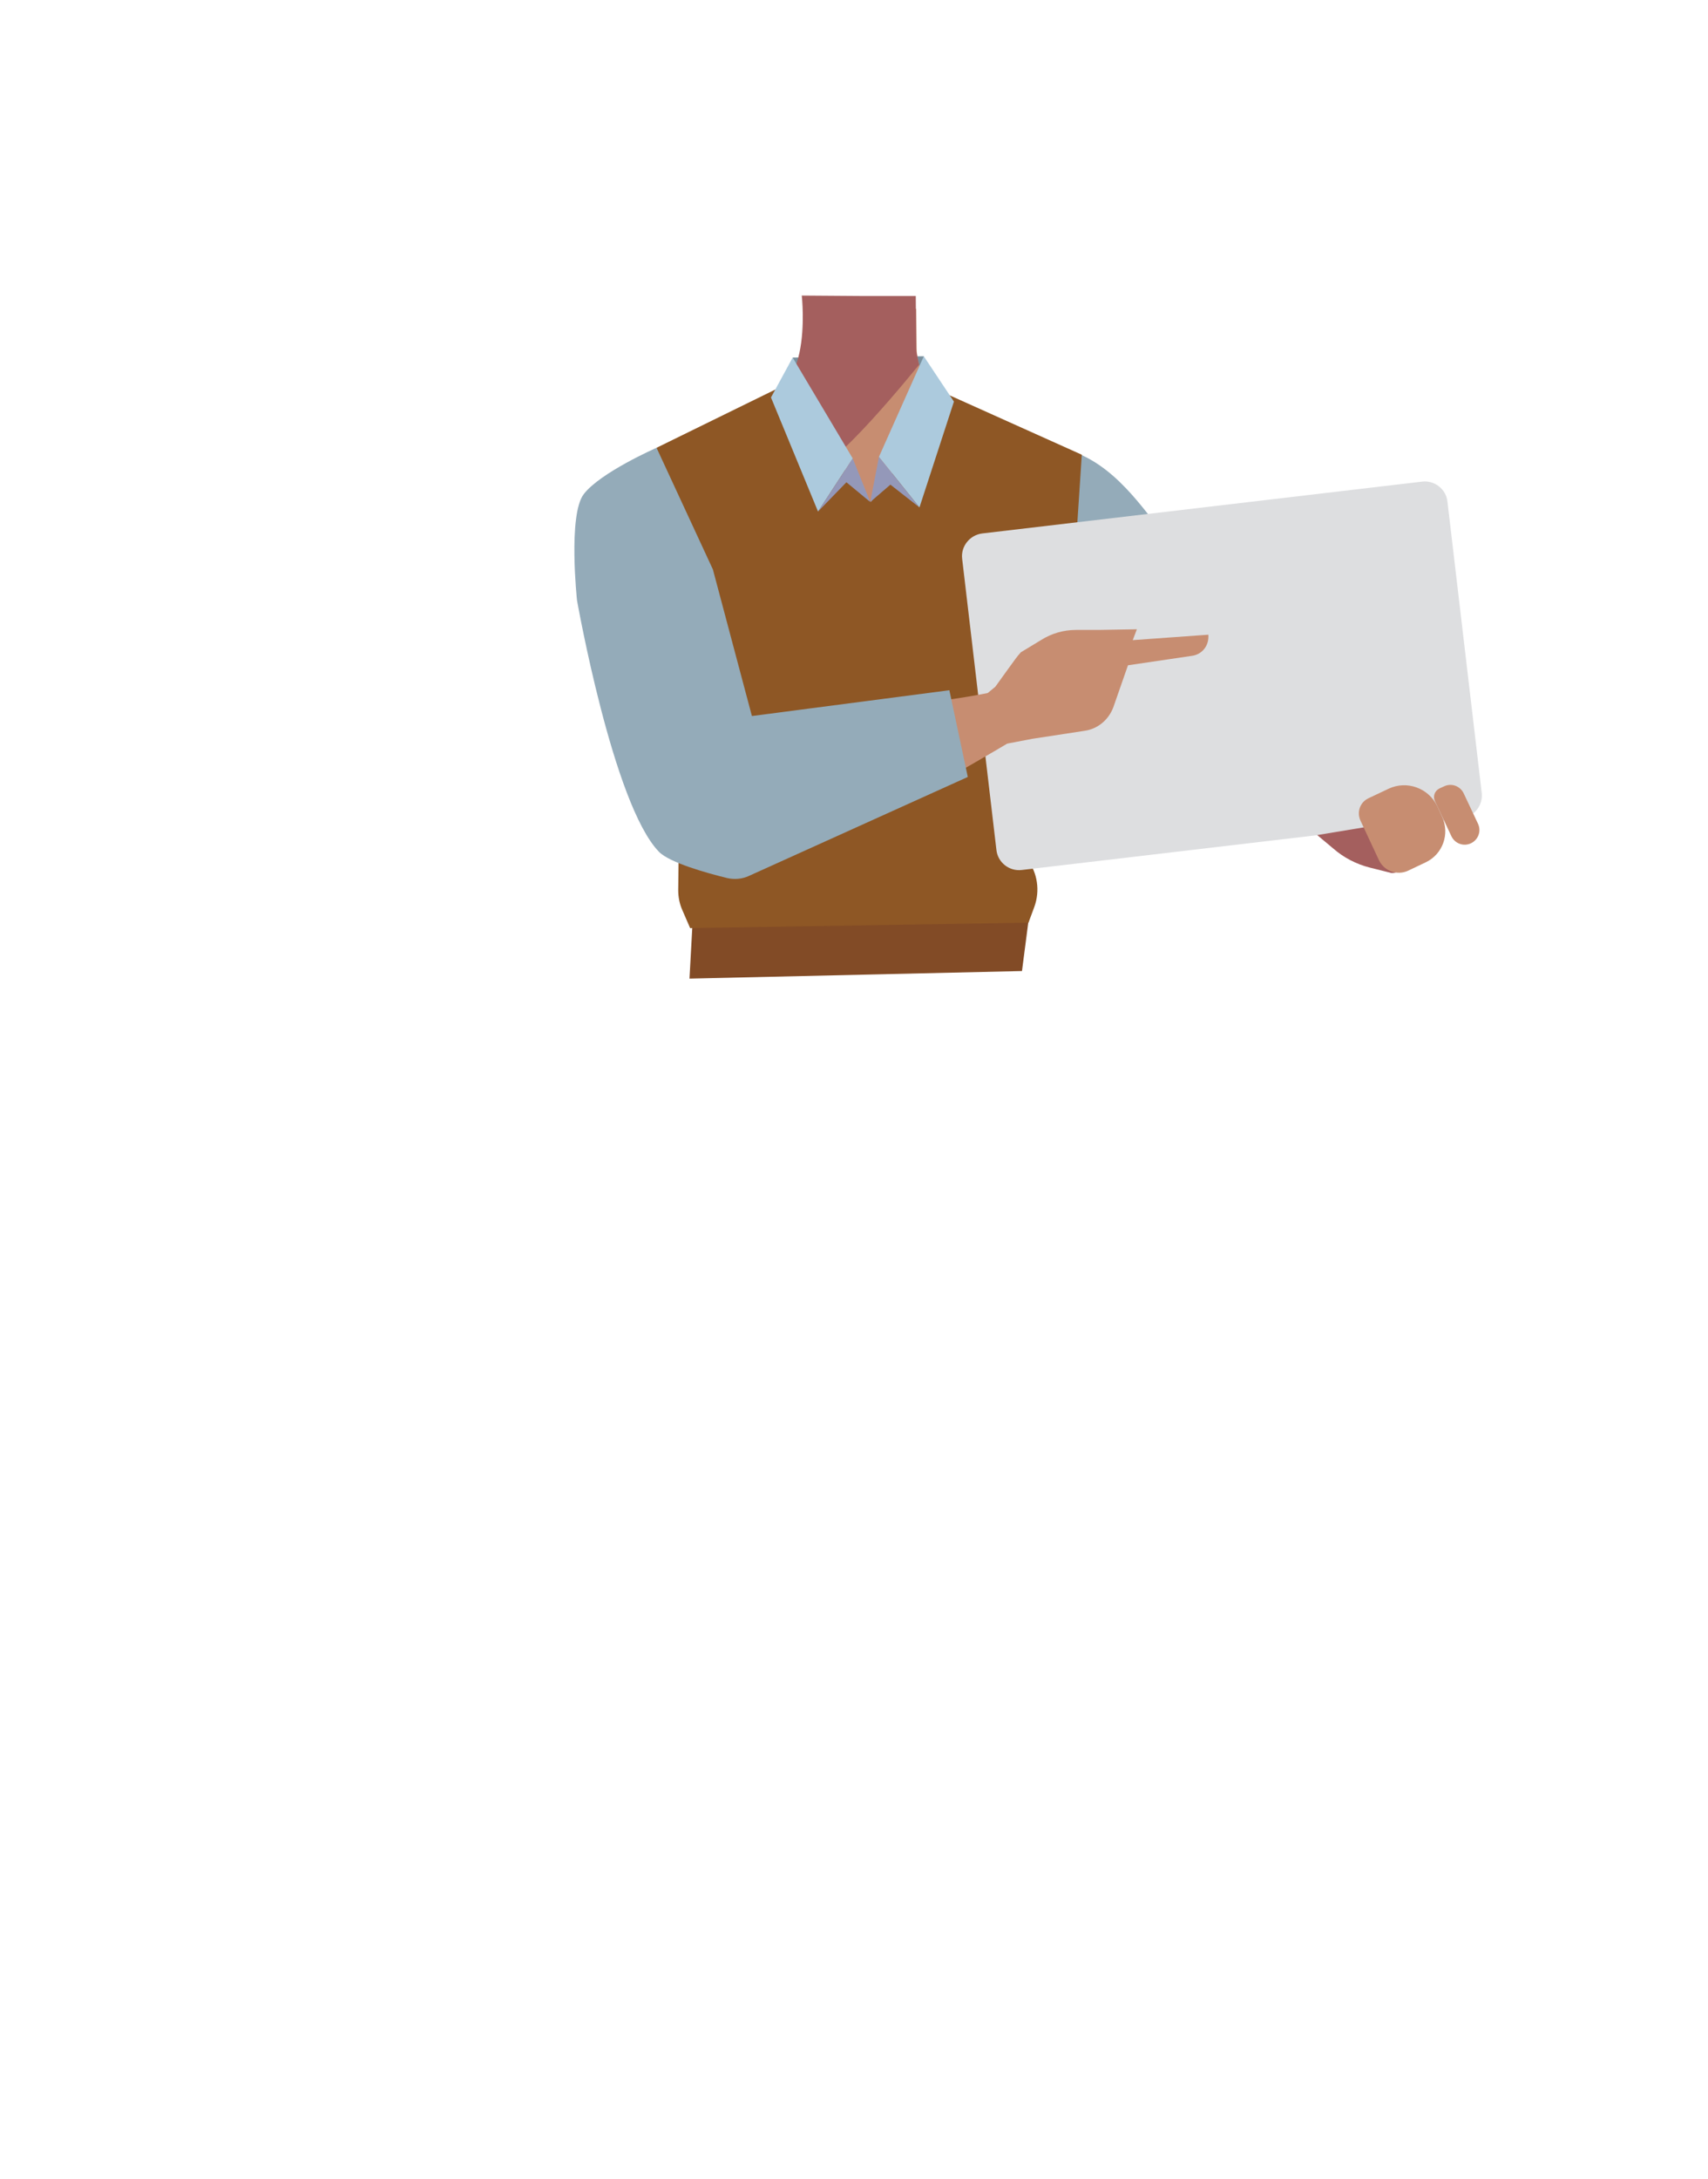 <?xml version="1.0" encoding="utf-8"?>
<!-- Generator: Adobe Illustrator 26.0.1, SVG Export Plug-In . SVG Version: 6.00 Build 0)  -->
<svg version="1.1" id="Calque_1" xmlns="http://www.w3.org/2000/svg" xmlns:xlink="http://www.w3.org/1999/xlink" x="0px" y="0px"
	 viewBox="0 0 788 1005" style="enable-background:new 0 0 788 1005;" xml:space="preserve">
<style type="text/css">
	.st0{fill:#7A909D;}
	.st1{fill:#C78D71;}
	.st2{fill:#A45F5E;}
	.st3{fill:#94ABB9;}
	.st4{fill:#D68F72;stroke:#000000;stroke-width:3;stroke-miterlimit:10;}
	.st5{fill:#824B26;}
	.st6{fill:#8E5725;}
	.st7{fill:#DDDEE0;}
	.st8{fill:#ACCADD;}
	.st9{fill:#9498B9;}
</style>
<g id="Calque_7">
	<polygon class="st0" points="364.8,193.9 365.7,164.9 426.2,164.3 425.8,193.9 	"/>
	<polygon points="230.2,479.5 230.3,479.5 230.2,479.5 	"/>
	<polygon points="230.3,479.5 230.4,479.5 230.4,479.5 	"/>
	<polygon points="230.2,479.5 230.3,479.5 230.2,479.5 	"/>
	<polygon points="230.3,479.5 230.4,479.5 230.4,479.5 	"/>
	<path class="st1" d="M411.2,321.5c10.8,7,22.3,34.9,34.8,37.7c4.4,1,13.4-5.2,15.8-9.1c8.9-14,4.6-53.2,17.2-64
		c10.6-9.1,36.2-3.9,36.9-42.3c0.4-23.3-26.9-34.5-33.5-36.8c-1.1-0.4-2.1-0.8-3.2-1.3l-40.5-20.1c-9.6-4.7-15.7-14.5-15.8-25.1
		l-0.2-18.1l-27,2.1l-23-8l-1.5,21.6c0.1,12.1-8.6,23.2-19.4,28.5l-40.1,19.9c0,0-35.4,10.7-35,37.3c0.6,38.4,26.2,33.2,36.9,42.3
		c12.6,10.8,8.3,50,17.2,64c2.5,3.8,11.4,10.1,15.8,9.1c12.5-2.9,23.5-31.6,34.8-37.7C387.6,317.9,404.9,317.4,411.2,321.5z"/>
	<path class="st2" d="M397.5,136.5h25l0.2,25.4l1.3,6.3c0,0-41.9,52.2-50,48.2c-6.8-3.3-14.8-35.1-14.8-35.1s6.9-6,9.6-18.5
		s1.1-26.5,1.1-26.5L397.5,136.5z"/>
	<path class="st3" d="M458,250.6c11.9,25,40.9,38.8,40.9,38.8s53,32.8,70.4,44c8.2,5.3,25.2,16.6,39-3.6l0,0
		c11.3-16.6-2.8-30.4-10.2-36.2c-15-11.8-47.9-32.6-60.5-46.7c-9.4-10.5-23.3-34.1-46.7-39.9c0,0-15.1-3.1-28.2,12l-0.5,0.6
		C454.8,228,453.1,240.3,458,250.6z"/>
	<path class="st4" d="M325.8,224c17.8,21.2,18.2,53.4,18.2,53.4s7.8,61.8,10.7,82.3c1.4,9.7,4.6,29.8-19.5,33.9l0,0
		c-19.8,3.4-26.4-15.2-28.7-24.3c-4.5-18.6-9.8-57.1-17.4-74.5c-5.6-12.9-19.4-30.6-15-54.3c0,0,1.5-19.8,20.7-25.4l0.8-0.2
		C306.7,211.7,318.5,215.3,325.8,224L325.8,224z"/>
	<polygon class="st5" points="318.1,451.3 319.6,423.9 474.6,423.9 471.5,447.8 	"/>
	<path class="st6" d="M312.9,410.5l1.6-132.2l-11.6-71.8L359,179l42.8,52.5l36.3-49.2l61,27.4l-6.8,103.6l-26.6,72.1l8.2,10.8
		c4.8,6.3,6,14.6,3.3,22l-2.7,7.3L318.4,428l-3.6-8.3C313.5,416.8,312.9,413.6,312.9,410.5z"/>
	<path class="st7" d="M453.2,246l202.9-23.9c5.8-0.7,11.1,3.5,11.7,9.3l15.8,134.2c0.7,5.8-3.5,11.1-9.3,11.7l-202.9,23.9
		c-5.8,0.7-11.1-3.5-11.7-9.3l-15.8-134.2C443.2,252,447.4,246.7,453.2,246z"/>
	<path class="st1" d="M664.1,363.6l2.2-1c3.4-1.6,7.4-0.1,9,3.3l6.6,14c1.6,3.4,0.1,7.4-3.3,9l0,0c-3.4,1.6-7.4,0.1-9-3.3l-7.6-16.2
		C661,367.2,661.9,364.7,664.1,363.6z"/>
	<path class="st2" d="M607.7,385.1l40.5-6.7l-2.1,20.9c-0.2,2-2,3.5-4,3.3c-0.2,0-0.4,0-0.5-0.1l-9.6-2.4c-6.3-1.6-12.1-4.6-17-8.9
		L607.7,385.1z"/>
	<path class="st1" d="M631.4,368.1l9.3-4.4c8.4-3.9,18.4-0.3,22.4,8.1c0,0,0,0,0,0l2.2,4.8c3.7,8,0.3,17.4-7.6,21.1l0,0l-8,3.8
		c-5.1,2.4-11.1,0.2-13.5-4.8l0,0l-8.5-18.2C625.8,374.5,627.5,369.9,631.4,368.1C631.4,368.1,631.4,368.1,631.4,368.1z"/>
	<path class="st1" d="M451.8,322.8l13,20.1l11.5-2.2l24.2-3.7c6.1-0.9,11.1-5.2,13.2-11l6.7-19.2l29.8-4.4c4.2-0.7,7.2-4.2,7.3-8.5
		v-1.2l-34.9,2.5l1.9-5l-17.7,0.3l-10.4,0c-5.7,0-11.2,1.6-16,4.6l-9.4,5.7c-2,2.2-2.6,3.2-6.4,8.4l-5.4,7.5"/>
	<path class="st1" d="M310.7,373.2c-3.8-19.5,17.3-30.1,25.2-33.5s25.4-6.4,34-7.9c22-3.8,59.5-7.3,81-11.3
		c14.1-2.6,21.5-4.4,25.6,4.2c3.7,7.8-4.1,13.7-8.9,16.5c-19.5,11.6-61.6,36.1-84,44.9c-9.2,3.6-28.4,9.2-38.3,9.6
		C317.8,396.9,311.8,378.9,310.7,373.2z"/>
	<path class="st3" d="M302.9,206.5c0,0-26,11.4-33.6,21.4c-7.3,9.6-3.1,48.9-3.1,48.9s16.6,94.1,37.8,116c5,5.1,22.4,9.9,31.4,12.1
		c3.4,0.8,7,0.5,10.2-1l100.9-45.6l-8.5-40l-91.1,11.9l-18-67.6"/>
	<polygon class="st8" points="355.7,183.3 365.7,164.9 393.4,211.4 377.4,235.9 	"/>
	<polygon class="st8" points="440.1,185.2 426.2,164.3 405.5,210.7 424.2,234 	"/>
	<polygon class="st9" points="393.4,211.4 401.5,231.5 390.5,222.4 377.4,235.9 	"/>
	<polygon class="st9" points="401.5,231.5 405.5,210.7 424.2,234 410.8,223.5 	"/>
</g>
</svg>
